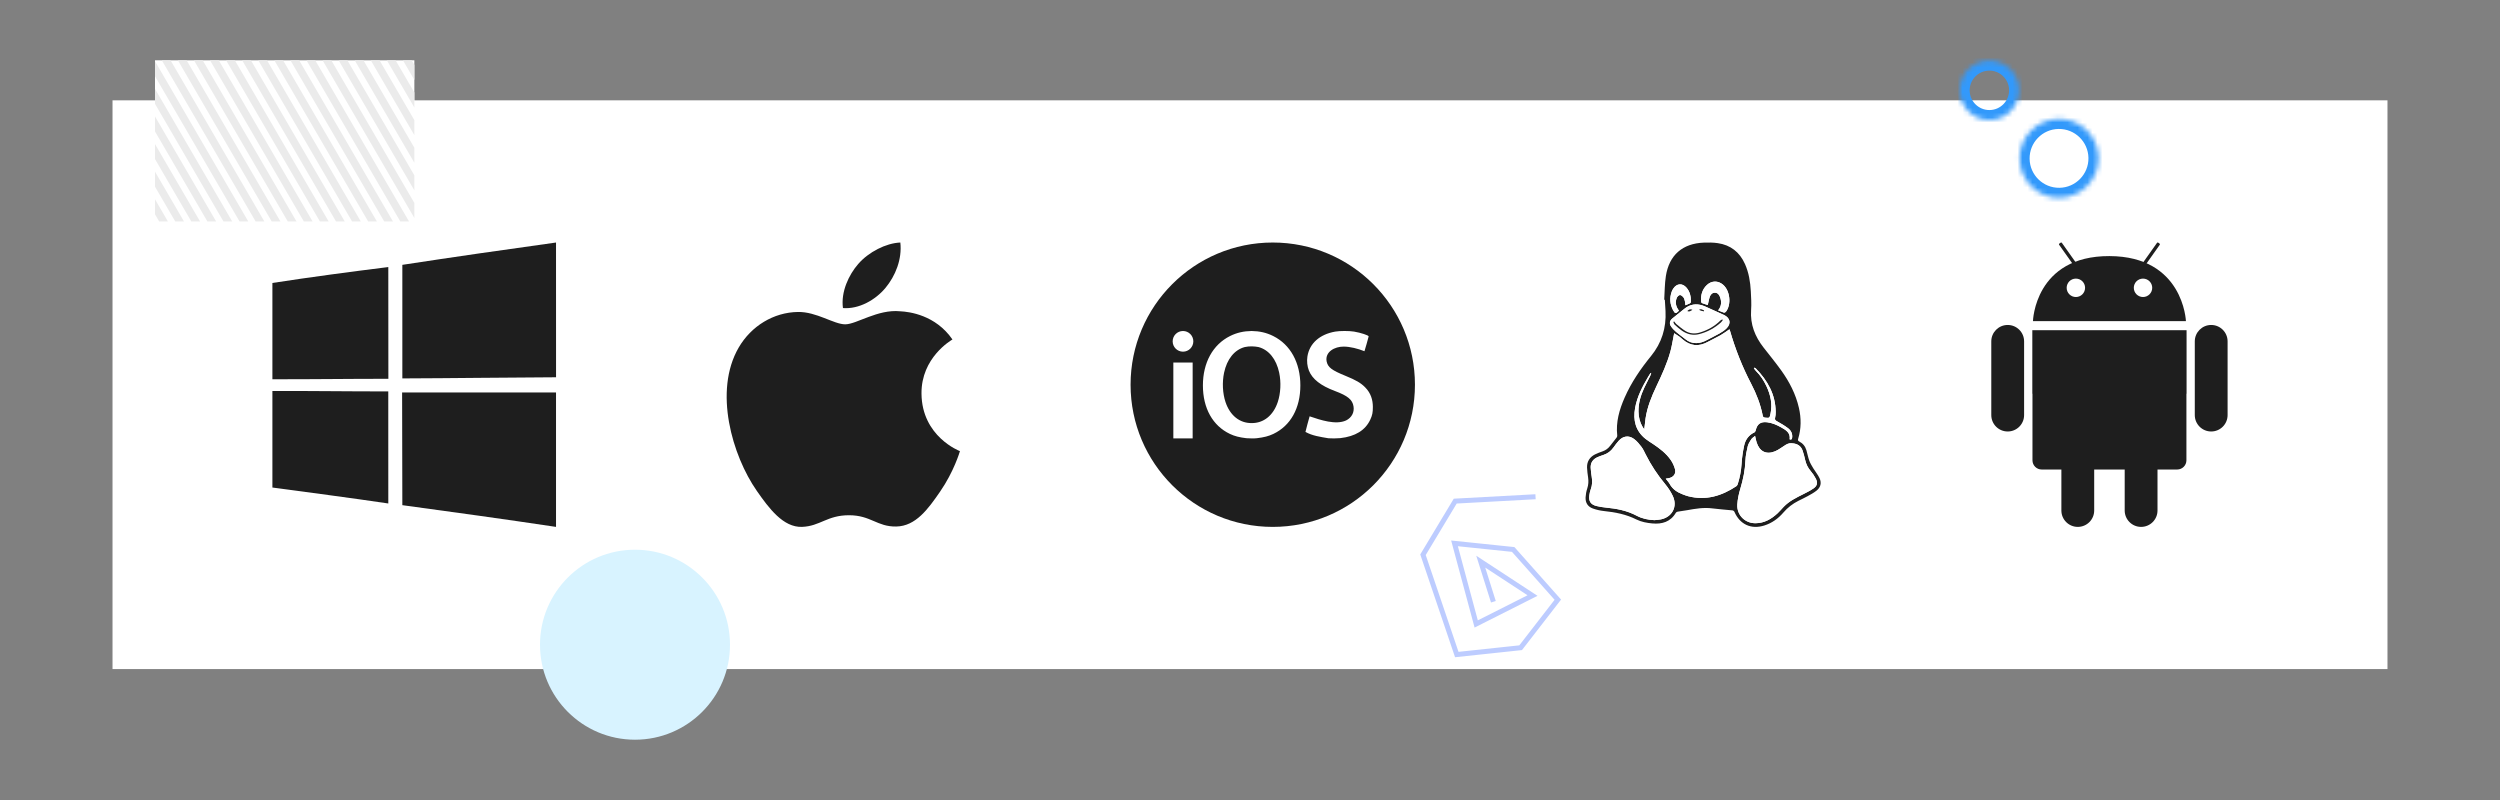 <?xml version="1.0" encoding="UTF-8" standalone="no"?>
<!-- Generator: Gravit.io -->
<svg xmlns="http://www.w3.org/2000/svg" xmlns:xlink="http://www.w3.org/1999/xlink" style="isolation:isolate" viewBox="0 0 500 160" width="500pt" height="160pt"><rect x="0" y="0" width="500" height="160" fill="#808080" stroke="none"/><g><clipPath id="_clipPath_HpZIQ15RcCVGJIP2kx87uuPlsLcOi7RI"><path d=" M 22.504 20.068 L 22.504 133.816 L 477.496 133.816 L 477.496 20.068 L 22.504 20.068 Z " fill="rgb(255,255,255)"/></clipPath><g clip-path="url(#_clipPath_HpZIQ15RcCVGJIP2kx87uuPlsLcOi7RI)"><path d=" M 477.496 133.816 L 22.504 133.816 L 22.504 20.068 L 477.496 20.068 L 477.496 133.816 Z " fill="rgb(255,255,255)"/><path d=" M 406.592 64.226 C 406.592 64.226 406.933 51.171 421.889 51.217 C 436.704 51.262 437.186 64.226 437.186 64.226 L 406.592 64.226 Z " fill="rgb(30,30,30)"/><path d=" M 417.016 57.562 C 417.016 58.579 416.192 59.404 415.175 59.404 C 414.158 59.404 413.333 58.579 413.333 57.562 C 413.333 56.545 414.158 55.721 415.175 55.721 C 416.192 55.721 417.016 56.545 417.016 57.562 Z " fill="rgb(255,255,255)"/><path d=" M 430.444 57.562 C 430.444 58.579 429.618 59.404 428.603 59.404 C 427.586 59.404 426.761 58.579 426.761 57.562 C 426.761 56.545 427.586 55.721 428.603 55.721 C 429.618 55.721 430.444 56.545 430.444 57.562 Z " fill="rgb(255,255,255)"/><path d=" M 414.669 52.972 C 414.722 53.048 414.889 53.024 415.042 52.916 L 415.042 52.916 C 415.192 52.809 415.271 52.659 415.218 52.583 L 412.359 48.55 C 412.305 48.473 412.138 48.498 411.988 48.605 L 411.988 48.605 C 411.835 48.713 411.757 48.862 411.811 48.939 L 414.669 52.972 Z " fill="rgb(30,30,30)"/><path d=" M 429.109 52.972 C 429.054 53.048 428.888 53.024 428.735 52.916 L 428.735 52.916 C 428.585 52.809 428.506 52.659 428.56 52.583 L 431.417 48.55 C 431.473 48.473 431.64 48.498 431.79 48.605 L 431.79 48.605 C 431.942 48.713 432.021 48.862 431.966 48.939 L 429.109 52.972 Z " fill="rgb(30,30,30)"/><path d=" M 437.314 66.043 L 435.44 66.043 L 408.337 66.043 L 406.464 66.043 L 406.464 78.741 L 406.494 78.741 L 406.494 92.059 C 406.494 93.077 407.319 93.903 408.337 93.903 L 435.44 93.903 C 436.458 93.903 437.284 93.077 437.284 92.059 L 437.284 78.741 L 437.314 78.741 L 437.314 66.043 Z " fill="rgb(30,30,30)"/><path d=" M 445.519 83.017 C 445.519 84.829 444.051 86.298 442.239 86.298 L 442.239 86.298 C 440.427 86.298 438.958 84.829 438.958 83.017 L 438.958 68.274 C 438.958 66.462 440.427 64.993 442.239 64.993 L 442.239 64.993 C 444.051 64.993 445.519 66.462 445.519 68.274 L 445.519 83.017 Z " fill="rgb(30,30,30)"/><path d=" M 404.82 83.017 C 404.82 84.829 403.352 86.298 401.539 86.298 L 401.539 86.298 C 399.728 86.298 398.258 84.829 398.258 83.017 L 398.258 68.274 C 398.258 66.462 399.728 64.993 401.539 64.993 L 401.539 64.993 C 403.352 64.993 404.82 66.462 404.82 68.274 L 404.82 83.017 Z " fill="rgb(30,30,30)"/><path d=" M 431.501 102.099 C 431.501 103.91 430.033 105.379 428.219 105.379 L 428.219 105.379 C 426.409 105.379 424.939 103.91 424.939 102.099 L 424.939 87.355 C 424.939 85.543 426.409 84.074 428.219 84.074 L 428.219 84.074 C 430.033 84.074 431.501 85.543 431.501 87.355 L 431.501 102.099 Z " fill="rgb(30,30,30)"/><path d=" M 418.839 102.099 C 418.839 103.91 417.369 105.379 415.558 105.379 L 415.558 105.379 C 413.746 105.379 412.276 103.91 412.276 102.099 L 412.276 87.355 C 412.276 85.543 413.746 84.074 415.558 84.074 L 415.558 84.074 C 417.369 84.074 418.839 85.543 418.839 87.355 L 418.839 102.099 Z " fill="rgb(30,30,30)"/><path d=" M 80.468 52.969 C 90.701 51.403 100.953 49.928 111.205 48.505 C 111.211 57.49 111.205 66.469 111.211 75.454 C 100.966 75.493 90.72 75.649 80.468 75.682 C 80.462 68.106 80.462 60.537 80.468 52.969 L 80.468 52.969 Z " fill="rgb(30,30,30)"/><path d=" M 54.48 56.594 C 62.186 55.405 69.924 54.378 77.661 53.41 C 77.668 60.862 77.668 68.308 77.674 75.76 C 69.943 75.753 62.212 75.87 54.48 75.851 L 54.48 56.594 L 54.48 56.594 Z " fill="rgb(30,30,30)"/><path d=" M 54.48 78.196 C 62.205 78.17 69.93 78.294 77.655 78.281 C 77.655 85.752 77.674 93.224 77.661 100.695 C 69.943 99.552 62.212 98.551 54.48 97.505 L 54.48 78.196 Z " fill="rgb(30,30,30)"/><path d=" M 80.423 78.495 C 90.688 78.495 100.946 78.495 111.205 78.495 C 111.218 87.454 111.205 96.413 111.205 105.379 C 100.972 103.846 90.72 102.423 80.468 101.033 C 80.455 93.522 80.436 86.012 80.423 78.495 Z " fill="rgb(30,30,30)"/><path d=" M 184.299 78.722 C 184.231 71.523 190.22 68.064 190.49 67.897 C 187.122 63.007 181.881 62.338 180.012 62.257 C 175.55 61.809 171.306 64.865 169.043 64.865 C 166.782 64.865 163.286 62.325 159.588 62.394 C 154.722 62.464 150.241 65.2 147.732 69.521 C 142.682 78.227 146.443 91.119 151.366 98.179 C 153.773 101.631 156.64 105.516 160.41 105.376 C 164.039 105.235 165.411 103.048 169.796 103.048 C 174.182 103.048 175.417 105.376 179.253 105.303 C 183.159 105.235 185.632 101.784 188.022 98.32 C 190.786 94.311 191.922 90.43 191.991 90.23 C 191.905 90.191 184.376 87.327 184.299 78.722 Z " fill="rgb(30,30,30)"/><path d=" M 177.089 57.587 C 179.091 55.181 180.437 51.837 180.068 48.505 C 177.188 48.622 173.698 50.412 171.628 52.815 C 169.775 54.944 168.151 58.347 168.59 61.613 C 171.803 61.86 175.087 59.99 177.089 57.587 Z " fill="rgb(30,30,30)"/><path d=" M 337.075 61.05 C 337.418 60.907 337.726 60.796 338.015 60.648 C 338.098 60.606 338.173 60.458 338.175 60.357 C 338.203 59.318 337.994 58.339 337.296 57.534 C 336.466 56.576 335.353 56.666 334.654 57.726 C 334.531 57.913 334.419 58.117 334.345 58.327 C 333.893 59.602 333.975 60.847 334.618 62.04 C 335.007 62.762 335.178 62.774 335.752 62.172 C 335.762 62.162 335.76 62.144 335.764 62.13 C 335.764 62.115 335.771 62.096 335.763 62.085 C 335.722 62.023 335.675 61.964 335.633 61.903 C 335.137 61.178 335.034 60.385 335.347 59.582 C 335.445 59.331 335.757 59.019 335.987 59.005 C 336.221 58.991 336.528 59.269 336.703 59.497 C 336.868 59.71 336.922 60.02 336.988 60.295 C 337.042 60.523 337.045 60.764 337.075 61.05 Z  M 343.627 62.068 C 344.04 62.236 344.395 62.404 344.768 62.517 C 344.878 62.551 345.09 62.469 345.166 62.371 C 346.315 60.889 346.027 58.168 344.607 56.944 C 343.631 56.103 342.352 56.103 341.403 56.978 C 340.432 57.874 340.134 59.032 340.216 60.309 C 340.223 60.42 340.316 60.585 340.41 60.621 C 340.798 60.774 341.201 60.886 341.555 60.999 C 341.695 60.41 341.777 59.844 341.969 59.318 C 342.134 58.865 342.486 58.515 343.028 58.542 C 343.549 58.569 343.831 58.945 343.995 59.384 C 344.342 60.31 344.328 61.211 343.627 62.068 Z  M 339.251 68.621 C 340.042 68.618 340.753 68.361 341.439 67.981 C 342.227 67.544 343.055 67.176 343.834 66.726 C 344.363 66.42 344.906 66.087 345.327 65.654 C 346.264 64.692 346.035 63.607 344.836 63.013 C 344.702 62.946 344.561 62.891 344.423 62.829 C 343.383 62.358 342.342 61.885 341.3 61.416 C 341.052 61.305 340.804 61.194 340.547 61.108 C 339.232 60.672 338.016 60.856 336.923 61.723 C 336.108 62.369 335.3 63.022 334.493 63.679 C 333.979 64.097 333.816 64.637 334.162 65.202 C 334.439 65.652 334.833 66.048 335.236 66.397 C 335.826 66.909 336.485 67.341 337.087 67.84 C 337.721 68.366 338.433 68.626 339.251 68.621 Z  M 351.014 87.185 C 350.71 87.444 350.419 87.605 350.258 87.852 C 349.972 88.288 349.67 88.753 349.549 89.248 C 349.323 90.182 349.126 91.141 349.088 92.097 C 349.012 94.03 348.629 95.885 348.072 97.729 C 347.761 98.761 347.523 99.843 347.462 100.914 C 347.341 103.021 349.011 104.669 351.129 104.644 C 352.873 104.624 354.277 103.802 355.515 102.656 C 355.946 102.258 356.319 101.799 356.726 101.374 C 357.846 100.206 359.274 99.519 360.694 98.811 C 361.38 98.469 362.069 98.116 362.698 97.683 C 363.444 97.169 363.585 96.557 363.168 95.749 C 362.887 95.205 362.54 94.679 362.14 94.216 C 361.579 93.568 361.233 92.842 361.04 92.019 C 360.888 91.374 360.735 90.725 360.514 90.102 C 360.207 89.24 359.542 88.785 358.641 88.681 C 358.387 88.652 358.121 88.624 357.875 88.67 C 357.626 88.716 357.379 88.828 357.16 88.959 C 356.439 89.389 355.776 89.949 355.011 90.263 C 353.24 90.989 351.901 90.298 351.321 88.466 C 351.204 88.095 351.138 87.708 351.014 87.185 Z  M 330.884 104.029 C 331.317 103.979 331.759 103.964 332.183 103.874 C 334.453 103.397 335.547 101.305 334.563 99.208 C 334.169 98.37 333.647 97.566 333.054 96.854 C 331.52 95.012 330.215 93.031 329.137 90.894 C 328.873 90.369 328.63 89.818 328.277 89.355 C 327.845 88.787 327.371 88.21 326.802 87.792 C 325.744 87.013 324.603 87.188 323.73 88.168 C 323.35 88.595 323.008 89.059 322.676 89.525 C 322.166 90.24 321.502 90.725 320.671 90.998 C 320.255 91.135 319.837 91.274 319.443 91.46 C 318.572 91.872 318.093 92.566 318.137 93.547 C 318.164 94.132 318.242 94.718 318.335 95.298 C 318.477 96.178 318.477 97.033 318.145 97.881 C 318.004 98.242 317.932 98.637 317.875 99.023 C 317.694 100.228 318.126 100.906 319.304 101.202 C 319.916 101.356 320.548 101.453 321.176 101.514 C 323.323 101.721 325.404 102.113 327.343 103.147 C 328.426 103.724 329.635 103.983 330.884 104.029 Z  M 333.15 95.735 C 333.455 96.138 333.752 96.447 333.951 96.809 C 334.524 97.85 335.434 98.445 336.502 98.853 C 336.868 98.993 337.235 99.14 337.612 99.238 C 341.157 100.155 344.32 99.206 347.266 97.238 C 347.4 97.148 347.503 96.963 347.553 96.801 C 347.958 95.502 348.228 94.185 348.31 92.813 C 348.384 91.57 348.566 90.322 348.83 89.104 C 349.081 87.943 349.734 87.009 350.87 86.482 C 350.999 86.422 351.107 86.221 351.143 86.066 C 351.428 84.799 352.128 84.296 353.428 84.455 C 354.434 84.579 355.348 84.975 356.22 85.465 C 357.17 85.998 358.122 86.544 357.928 87.869 C 358.278 87.997 358.384 87.828 358.424 87.566 C 358.544 86.748 358.204 86.089 357.586 85.626 C 356.904 85.113 356.157 84.68 355.408 84.263 C 355.088 84.084 354.92 83.947 355.021 83.545 C 355.116 83.169 355.143 82.767 355.139 82.377 C 355.1 78.891 353.519 76.104 351.154 73.681 C 351.085 73.61 350.97 73.584 350.876 73.536 C 350.842 73.573 350.807 73.61 350.773 73.647 C 350.908 73.827 351.025 74.027 351.183 74.184 C 352.076 75.065 352.753 76.095 353.283 77.223 C 354.113 78.984 354.52 80.815 354.099 82.761 C 353.911 83.631 353.904 83.618 353.03 83.53 C 352.749 83.502 352.605 83.42 352.547 83.123 C 352.104 80.87 351.278 78.752 350.217 76.723 C 348.441 73.328 347.048 69.783 345.986 66.103 C 345.956 65.998 345.902 65.899 345.885 65.859 C 345.279 66.27 344.718 66.7 344.111 67.048 C 343.288 67.518 342.418 67.901 341.59 68.362 C 339.742 69.392 338.057 69.229 336.47 67.834 C 336.265 67.655 336.068 67.467 335.848 67.309 C 335.535 67.084 335.205 66.884 334.838 66.644 C 334.807 66.788 334.792 66.857 334.779 66.927 C 334.55 68.048 334.384 69.187 334.083 70.288 C 333.417 72.712 332.359 74.988 331.286 77.252 C 330.311 79.305 329.456 81.394 329.116 83.658 C 329.013 84.352 328.948 85.051 328.851 85.863 C 328.709 85.662 328.619 85.552 328.546 85.431 C 327.971 84.476 327.714 83.43 327.697 82.324 C 327.672 80.642 328.137 79.073 328.845 77.569 C 329.223 76.764 329.646 75.98 330.039 75.181 C 330.124 75.007 330.167 74.812 330.247 74.576 C 330.136 74.617 330.097 74.618 330.084 74.637 C 329.93 74.878 329.774 75.119 329.629 75.366 C 328.479 77.325 327.427 79.326 327.021 81.595 C 326.585 84.03 327.094 86.161 329.102 87.769 C 329.583 88.155 330.121 88.469 330.634 88.814 C 331.954 89.703 333.225 90.661 334.138 91.983 C 334.524 92.54 334.834 93.192 335.003 93.846 C 335.239 94.763 334.674 95.472 333.737 95.638 C 333.576 95.666 333.414 95.691 333.15 95.735 Z  M 332.844 59.946 C 332.946 58.369 332.93 56.774 333.173 55.219 C 333.83 51.008 336.505 48.691 340.785 48.523 C 341.7 48.488 342.633 48.496 343.537 48.626 C 346.117 48.995 347.928 50.425 348.992 52.801 C 349.768 54.536 350.061 56.382 350.163 58.259 C 350.231 59.508 350.308 60.768 350.221 62.013 C 350.022 64.875 350.994 67.31 352.719 69.515 C 353.9 71.023 355.112 72.51 356.232 74.064 C 357.875 76.346 359.155 78.82 359.785 81.587 C 360.255 83.654 360.254 85.718 359.632 87.76 C 359.552 88.023 359.586 88.167 359.844 88.298 C 360.567 88.665 361.047 89.255 361.276 90.028 C 361.483 90.721 361.605 91.443 361.853 92.12 C 362.051 92.66 362.358 93.166 362.658 93.662 C 363.061 94.33 363.582 94.938 363.91 95.638 C 364.361 96.599 364.12 97.487 363.283 98.146 C 362.754 98.561 362.149 98.887 361.557 99.215 C 360.939 99.559 360.292 99.855 359.66 100.176 C 358.516 100.755 357.525 101.521 356.684 102.5 C 355.654 103.699 354.405 104.61 352.881 105.093 C 350.231 105.933 347.978 104.893 346.878 102.357 C 346.822 102.229 346.636 102.09 346.497 102.076 C 345.164 101.933 343.822 101.859 342.494 101.681 C 340.754 101.449 339.066 101.742 337.371 102.048 C 336.764 102.158 336.148 102.225 335.54 102.332 C 335.409 102.355 335.242 102.435 335.18 102.54 C 334.112 104.387 332.388 104.869 330.447 104.686 C 329.381 104.586 328.252 104.381 327.31 103.907 C 325.236 102.863 323.05 102.441 320.785 102.206 C 320.043 102.129 319.292 101.959 318.589 101.708 C 317.56 101.342 317.06 100.557 317.118 99.461 C 317.149 98.866 317.264 98.258 317.451 97.693 C 317.691 96.966 317.728 96.252 317.623 95.508 C 317.529 94.836 317.424 94.161 317.407 93.485 C 317.379 92.303 317.945 91.428 318.984 90.889 C 319.476 90.634 320.01 90.452 320.535 90.266 C 321.153 90.046 321.645 89.681 322.038 89.155 C 322.453 88.599 322.902 88.07 323.321 87.517 C 323.403 87.409 323.464 87.242 323.449 87.112 C 323.145 84.424 323.867 81.935 324.929 79.518 C 326.265 76.482 328.117 73.77 330.204 71.212 C 332.346 68.588 333.274 65.579 333.104 62.214 C 333.066 61.46 333.015 60.707 332.969 59.954 C 332.927 59.952 332.886 59.949 332.844 59.946 Z " fill="rgb(30,30,30)"/><path d=" M 333.15 95.735 C 333.414 95.691 333.576 95.666 333.737 95.638 C 334.674 95.472 335.239 94.763 335.003 93.846 C 334.834 93.192 334.524 92.54 334.138 91.983 C 333.225 90.661 331.954 89.703 330.634 88.814 C 330.121 88.469 329.583 88.155 329.102 87.769 C 327.094 86.161 326.585 84.03 327.021 81.595 C 327.427 79.326 328.479 77.325 329.629 75.366 C 329.774 75.119 329.93 74.878 330.084 74.637 C 330.097 74.618 330.136 74.617 330.247 74.576 C 330.167 74.812 330.124 75.007 330.039 75.181 C 329.646 75.98 329.223 76.764 328.845 77.569 C 328.137 79.073 327.672 80.642 327.697 82.324 C 327.714 83.43 327.971 84.476 328.546 85.431 C 328.619 85.552 328.709 85.662 328.851 85.863 C 328.948 85.051 329.013 84.352 329.116 83.658 C 329.456 81.394 330.311 79.305 331.286 77.252 C 332.359 74.988 333.417 72.712 334.083 70.288 C 334.384 69.187 334.55 68.048 334.779 66.927 C 334.792 66.857 334.807 66.788 334.838 66.644 C 335.205 66.884 335.535 67.084 335.848 67.309 C 336.068 67.467 336.265 67.655 336.47 67.834 C 338.057 69.229 339.742 69.392 341.59 68.362 C 342.418 67.901 343.288 67.518 344.111 67.048 C 344.718 66.7 345.279 66.27 345.885 65.859 C 345.902 65.899 345.956 65.998 345.986 66.103 C 347.048 69.783 348.441 73.328 350.217 76.723 C 351.278 78.752 352.104 80.87 352.547 83.123 C 352.605 83.42 352.749 83.502 353.03 83.53 C 353.904 83.618 353.911 83.631 354.099 82.761 C 354.52 80.815 354.113 78.984 353.283 77.223 C 352.753 76.095 352.076 75.065 351.183 74.184 C 351.025 74.027 350.908 73.827 350.773 73.647 C 350.807 73.61 350.842 73.573 350.876 73.536 C 350.97 73.584 351.085 73.61 351.154 73.681 C 353.519 76.104 355.1 78.891 355.139 82.377 C 355.143 82.767 355.116 83.169 355.021 83.545 C 354.92 83.947 355.088 84.084 355.408 84.263 C 356.157 84.68 356.904 85.113 357.586 85.626 C 358.204 86.089 358.544 86.748 358.424 87.566 C 358.384 87.828 358.278 87.997 357.928 87.869 C 358.122 86.544 357.17 85.998 356.22 85.465 C 355.348 84.975 354.434 84.579 353.428 84.455 C 352.128 84.296 351.428 84.799 351.143 86.066 C 351.107 86.221 350.999 86.422 350.87 86.482 C 349.734 87.009 349.081 87.943 348.83 89.104 C 348.566 90.322 348.384 91.57 348.31 92.813 C 348.228 94.185 347.958 95.502 347.553 96.801 C 347.503 96.963 347.4 97.148 347.266 97.238 C 344.32 99.206 341.157 100.155 337.612 99.238 C 337.235 99.14 336.868 98.993 336.502 98.853 C 335.434 98.445 334.524 97.85 333.951 96.809 C 333.752 96.447 333.455 96.138 333.15 95.735 Z " fill="rgb(255,255,255)"/><path d=" M 330.884 104.029 C 329.635 103.983 328.426 103.724 327.343 103.147 C 325.404 102.113 323.323 101.721 321.176 101.514 C 320.548 101.453 319.916 101.356 319.304 101.202 C 318.126 100.906 317.694 100.228 317.875 99.023 C 317.932 98.637 318.004 98.242 318.145 97.881 C 318.477 97.033 318.477 96.178 318.335 95.298 C 318.242 94.718 318.164 94.132 318.137 93.547 C 318.093 92.566 318.572 91.872 319.443 91.46 C 319.837 91.274 320.255 91.135 320.671 90.998 C 321.502 90.725 322.166 90.24 322.676 89.525 C 323.008 89.059 323.35 88.595 323.73 88.168 C 324.603 87.188 325.744 87.013 326.802 87.792 C 327.371 88.21 327.845 88.787 328.277 89.355 C 328.63 89.818 328.873 90.369 329.137 90.894 C 330.215 93.031 331.52 95.012 333.054 96.854 C 333.647 97.566 334.169 98.37 334.563 99.208 C 335.547 101.305 334.453 103.397 332.183 103.874 C 331.759 103.964 331.317 103.979 330.884 104.029 Z " fill="rgb(255,255,255)"/><path d=" M 351.014 87.185 C 351.138 87.708 351.204 88.095 351.321 88.466 C 351.901 90.298 353.24 90.989 355.011 90.263 C 355.776 89.949 356.439 89.389 357.16 88.959 C 357.379 88.828 357.626 88.716 357.875 88.67 C 358.121 88.624 358.387 88.652 358.641 88.681 C 359.542 88.785 360.207 89.24 360.514 90.102 C 360.735 90.725 360.888 91.374 361.04 92.019 C 361.233 92.842 361.579 93.568 362.14 94.216 C 362.54 94.679 362.887 95.205 363.168 95.749 C 363.585 96.557 363.444 97.169 362.698 97.683 C 362.069 98.116 361.38 98.469 360.694 98.811 C 359.274 99.519 357.846 100.206 356.726 101.374 C 356.319 101.799 355.946 102.258 355.515 102.656 C 354.277 103.802 352.873 104.624 351.129 104.644 C 349.011 104.669 347.341 103.021 347.462 100.914 C 347.523 99.843 347.761 98.761 348.072 97.729 C 348.629 95.885 349.012 94.03 349.088 92.097 C 349.126 91.141 349.323 90.182 349.549 89.248 C 349.67 88.753 349.972 88.288 350.258 87.852 C 350.419 87.605 350.71 87.444 351.014 87.185 Z " fill="rgb(255,255,255)"/><path d=" M 337.461 62.209 C 337.944 62.437 338.189 62.105 338.481 61.966 C 338.109 61.773 337.803 61.851 337.461 62.209 Z  M 339.797 61.959 C 340.025 62.064 340.111 62.12 340.207 62.146 C 340.397 62.196 340.591 62.23 340.785 62.271 C 340.795 62.206 340.83 62.089 340.814 62.082 C 340.616 61.99 340.415 61.898 340.206 61.842 C 340.126 61.821 340.023 61.891 339.797 61.959 Z  M 334.846 64.294 C 334.783 64.324 334.722 64.354 334.66 64.385 C 334.748 64.568 334.791 64.8 334.931 64.927 C 335.396 65.353 335.871 65.777 336.388 66.136 C 337.426 66.856 338.588 67.143 339.826 66.826 C 341.471 66.406 342.933 65.611 344.199 64.473 C 344.343 64.344 344.439 64.163 344.559 64.006 C 344.527 63.968 344.494 63.93 344.462 63.893 C 344.346 63.951 344.205 63.985 344.117 64.072 C 342.934 65.267 341.51 66.052 339.912 66.524 C 338.929 66.814 337.948 66.725 337.073 66.193 C 336.436 65.805 335.866 65.303 335.283 64.831 C 335.107 64.689 334.989 64.475 334.846 64.294 Z  M 339.251 68.621 C 338.433 68.626 337.721 68.366 337.087 67.84 C 336.485 67.341 335.826 66.909 335.236 66.397 C 334.833 66.048 334.439 65.652 334.162 65.202 C 333.816 64.637 333.979 64.097 334.493 63.679 C 335.3 63.022 336.108 62.369 336.923 61.723 C 338.016 60.856 339.232 60.672 340.547 61.108 C 340.804 61.194 341.052 61.305 341.3 61.416 C 342.342 61.885 343.383 62.358 344.423 62.829 C 344.561 62.891 344.702 62.946 344.836 63.013 C 346.035 63.607 346.264 64.692 345.327 65.654 C 344.906 66.087 344.363 66.42 343.834 66.726 C 343.055 67.176 342.227 67.544 341.439 67.981 C 340.753 68.361 340.042 68.618 339.251 68.621 Z " fill="rgb(255,255,255)"/><path d=" M 343.627 62.068 C 344.328 61.211 344.342 60.31 343.995 59.384 C 343.831 58.945 343.549 58.569 343.028 58.542 C 342.486 58.515 342.134 58.865 341.969 59.318 C 341.777 59.844 341.695 60.41 341.555 60.999 C 341.201 60.886 340.798 60.774 340.41 60.621 C 340.316 60.585 340.223 60.42 340.216 60.309 C 340.134 59.032 340.432 57.874 341.403 56.978 C 342.352 56.103 343.631 56.103 344.607 56.944 C 346.027 58.168 346.315 60.889 345.166 62.371 C 345.09 62.469 344.878 62.551 344.768 62.517 C 344.395 62.404 344.04 62.236 343.627 62.068 Z " fill="rgb(255,255,255)"/><path d=" M 337.075 61.05 C 337.045 60.764 337.042 60.523 336.988 60.295 C 336.922 60.02 336.868 59.71 336.703 59.497 C 336.528 59.269 336.221 58.991 335.987 59.005 C 335.757 59.019 335.445 59.331 335.347 59.582 C 335.034 60.385 335.137 61.178 335.633 61.903 C 335.675 61.964 335.722 62.023 335.763 62.085 C 335.771 62.096 335.764 62.115 335.765 62.13 C 335.76 62.144 335.762 62.162 335.752 62.172 C 335.178 62.774 335.007 62.762 334.618 62.04 C 333.975 60.847 333.893 59.602 334.345 58.327 C 334.419 58.117 334.531 57.913 334.654 57.726 C 335.353 56.666 336.466 56.576 337.296 57.534 C 337.994 58.339 338.203 59.318 338.175 60.357 C 338.173 60.458 338.098 60.606 338.015 60.648 C 337.726 60.796 337.418 60.907 337.075 61.05 Z " fill="rgb(255,255,255)"/><path d=" M 334.846 64.294 C 334.989 64.475 335.107 64.689 335.283 64.831 C 335.866 65.303 336.436 65.805 337.073 66.193 C 337.948 66.725 338.929 66.814 339.912 66.524 C 341.51 66.052 342.934 65.267 344.117 64.072 C 344.205 63.985 344.346 63.951 344.462 63.893 C 344.494 63.93 344.527 63.968 344.559 64.006 C 344.439 64.163 344.343 64.344 344.199 64.473 C 342.933 65.611 341.471 66.406 339.826 66.826 C 338.588 67.143 337.426 66.856 336.388 66.136 C 335.871 65.777 335.396 65.353 334.931 64.927 C 334.791 64.8 334.748 64.568 334.66 64.385 C 334.722 64.354 334.783 64.324 334.846 64.294 Z " fill="rgb(30,30,30)"/><path d=" M 339.797 61.959 C 340.023 61.891 340.126 61.821 340.206 61.842 C 340.415 61.898 340.616 61.99 340.814 62.082 C 340.83 62.089 340.795 62.206 340.785 62.271 C 340.591 62.23 340.397 62.196 340.207 62.146 C 340.111 62.12 340.025 62.064 339.797 61.959 Z " fill="rgb(30,30,30)"/><path d=" M 337.461 62.209 C 337.803 61.851 338.109 61.773 338.481 61.966 C 338.189 62.105 337.944 62.437 337.461 62.209 Z " fill="rgb(30,30,30)"/><path d=" M 254.552 48.505 L 254.552 48.505 C 270.257 48.505 282.989 61.237 282.989 76.942 L 282.989 76.942 C 282.989 92.647 270.257 105.379 254.552 105.379 L 254.552 105.379 C 238.847 105.379 226.115 92.647 226.115 76.942 L 226.115 76.942 C 226.115 61.237 238.847 48.505 254.552 48.505 Z " fill="rgb(30,30,30)"/><path d=" M 265.688 87.653 C 264.034 87.37 262.442 87.15 261.092 86.383 C 261.073 86.367 261.889 83.32 261.925 83.265 C 264.097 84.003 267.153 85.037 269.214 84.089 C 270.338 83.527 270.891 82.488 270.706 81.289 C 270.496 79.941 269.562 79.164 267.001 78.206 C 264.142 77.138 262.468 75.825 261.783 74.118 C 261.446 73.278 261.335 72.209 261.486 71.275 C 261.907 68.679 263.93 66.872 267.035 66.32 C 267.934 66.16 269.857 66.159 270.803 66.317 C 272.167 66.545 273.731 67.061 273.731 67.283 C 273.731 67.364 272.933 70.182 272.892 70.244 C 271.543 69.71 270.031 69.329 268.751 69.32 C 266.941 69.298 264.977 70.373 265.323 72.271 C 265.569 73.461 266.327 74.042 269.122 75.177 C 271.181 76.014 272.168 76.592 273.015 77.451 C 274.191 78.626 274.563 80.004 274.572 81.37 C 274.575 82.508 274.468 83.038 274.062 83.917 C 273.076 86.05 271.071 87.287 268.046 87.628 C 267.48 87.691 266.147 87.705 265.69 87.653 L 265.688 87.653 Z  M 234.668 72.507 L 234.668 87.685 L 238.53 87.685 L 238.53 72.507 L 234.668 72.507 Z  M 236.599 66.201 C 235.457 66.201 234.533 67.126 234.533 68.268 C 234.533 69.409 235.457 70.334 236.599 70.334 C 237.74 70.334 238.666 69.409 238.666 68.268 L 238.666 68.268 C 238.666 67.126 237.74 66.201 236.599 66.201 Z  M 251.697 69.409 C 253.765 69.96 255.265 71.825 255.839 74.546 C 256.244 76.457 256.133 78.665 255.555 80.404 C 254.655 83.112 252.702 84.642 250.326 84.617 C 247.953 84.641 245.998 83.112 245.099 80.404 C 244.521 78.665 244.41 76.457 244.814 74.546 C 245.389 71.825 246.889 69.96 248.957 69.409 C 249.894 69.21 250.828 69.246 251.697 69.409 L 251.697 69.409 Z  M 250.326 66.201 C 248.733 66.222 247.361 66.534 246.012 67.206 C 242.569 68.921 240.581 72.533 240.581 77.084 C 240.581 81.645 242.537 85.15 245.992 86.789 C 246.925 87.232 247.86 87.473 249.281 87.642 C 250 87.671 250.672 87.722 251.373 87.642 C 252.793 87.473 253.729 87.232 254.661 86.789 C 258.117 85.15 260.072 81.645 260.072 77.084 C 260.072 72.533 258.084 68.921 254.642 67.206 C 253.293 66.534 251.921 66.222 250.326 66.201 L 250.326 66.201 Z " fill="rgb(255,255,255)"/></g></g><circle vector-effect="non-scaling-stroke" cx="127" cy="128.942" r="19" fill="rgb(216,243,255)"/><path d=" M 298.527 119.874 L 296.15 112.331 L 306.503 119.109 L 295.241 124.792 L 290.902 108.673 L 302.639 109.893 L 311.566 119.936 L 304.127 129.544 L 291.356 130.908 L 284.599 110.947 L 291.046 100.222 L 306.607 99.375" fill="none" vector-effect="non-scaling-stroke" stroke-width="1" stroke="rgb(189,204,255)" stroke-linejoin="miter" stroke-linecap="square" stroke-miterlimit="3"/><mask id="_mask_IHSbu57Y5RZ3Z3YqsvfZVfzgq8YzJFPX"><path d=" M 397.97 24.009 C 394.691 24.061 391.987 21.441 391.935 18.161 C 391.883 14.882 394.503 12.178 397.782 12.126 C 401.061 12.074 403.765 14.694 403.817 17.973 C 403.869 21.252 401.249 23.957 397.97 24.009 Z " fill="white" stroke="none"/></mask><path d=" M 397.97 24.009 C 394.691 24.061 391.987 21.441 391.935 18.161 C 391.883 14.882 394.503 12.178 397.782 12.126 C 401.061 12.074 403.765 14.694 403.817 17.973 C 403.869 21.252 401.249 23.957 397.97 24.009 Z " fill="none"/><path d=" M 397.97 24.009 C 394.691 24.061 391.987 21.441 391.935 18.161 C 391.883 14.882 394.503 12.178 397.782 12.126 C 401.061 12.074 403.765 14.694 403.817 17.973 C 403.869 21.252 401.249 23.957 397.97 24.009 Z " fill="none" mask="url(#_mask_IHSbu57Y5RZ3Z3YqsvfZVfzgq8YzJFPX)" vector-effect="non-scaling-stroke" stroke-width="4" stroke="rgb(50,153,251)" stroke-linejoin="miter" stroke-linecap="square" stroke-miterlimit="3"/><mask id="_mask_XFaOx9Cz4b3E4dqBCDiwyfVSPm9Z59Xf"><path d=" M 411.929 39.558 C 407.578 39.627 403.99 36.151 403.921 31.8 C 403.852 27.449 407.328 23.86 411.679 23.791 C 416.03 23.722 419.619 27.199 419.688 31.55 C 419.757 35.901 416.28 39.489 411.929 39.558 Z " fill="white" stroke="none"/></mask><path d=" M 411.929 39.558 C 407.578 39.627 403.99 36.151 403.921 31.8 C 403.852 27.449 407.328 23.86 411.679 23.791 C 416.03 23.722 419.619 27.199 419.688 31.55 C 419.757 35.901 416.28 39.489 411.929 39.558 Z " fill="none"/><path d=" M 411.929 39.558 C 407.578 39.627 403.99 36.151 403.921 31.8 C 403.852 27.449 407.328 23.86 411.679 23.791 C 416.03 23.722 419.619 27.199 419.688 31.55 C 419.757 35.901 416.28 39.489 411.929 39.558 Z " fill="none" mask="url(#_mask_XFaOx9Cz4b3E4dqBCDiwyfVSPm9Z59Xf)" vector-effect="non-scaling-stroke" stroke-width="4" stroke="rgb(50,153,251)" stroke-linejoin="miter" stroke-linecap="square" stroke-miterlimit="3"/><rect x="31" y="12.058" width="51.872" height="32.231" transform="matrix(1,0,0,1,0,0)" fill="rgb(255,255,255)"/><clipPath id="_clipPath_f2u5KFuT2yWerdUZE2iQVspWXQLDZKKb"><rect x="31" y="12.058" width="51.872" height="32.231" transform="matrix(1,0,0,1,0,0)" fill="rgb(255,255,255)"/></clipPath><g clip-path="url(#_clipPath_f2u5KFuT2yWerdUZE2iQVspWXQLDZKKb)"><rect x="89.711" y="-9.757" width="1.51" height="63.409" transform="matrix(0.864,-0.503,0.503,0.864,1.25,48.525)" fill="rgb(235,235,235)"/><rect x="86.938" y="-8.997" width="1.51" height="63.409" transform="matrix(0.864,-0.503,0.503,0.864,0.491,47.232)" fill="rgb(235,235,235)"/><rect x="84.165" y="-8.237" width="1.51" height="63.409" transform="matrix(0.864,-0.503,0.503,0.864,-0.269,45.939)" fill="rgb(235,235,235)"/><rect x="81.392" y="-7.477" width="1.51" height="63.409" transform="matrix(0.864,-0.503,0.503,0.864,-1.029,44.647)" fill="rgb(235,235,235)"/><rect x="78.618" y="-6.717" width="1.51" height="63.409" transform="matrix(0.864,-0.503,0.503,0.864,-1.788,43.354)" fill="rgb(235,235,235)"/><rect x="75.845" y="-5.957" width="1.51" height="63.409" transform="matrix(0.864,-0.503,0.503,0.864,-2.548,42.061)" fill="rgb(235,235,235)"/><rect x="73.072" y="-5.197" width="1.51" height="63.409" transform="matrix(0.864,-0.503,0.503,0.864,-3.307,40.768)" fill="rgb(235,235,235)"/><rect x="70.299" y="-4.437" width="1.51" height="63.409" transform="matrix(0.864,-0.503,0.503,0.864,-4.067,39.476)" fill="rgb(235,235,235)"/><rect x="67.526" y="-3.677" width="1.51" height="63.409" transform="matrix(0.864,-0.503,0.503,0.864,-4.827,38.183)" fill="rgb(235,235,235)"/><rect x="64.753" y="-2.917" width="1.51" height="63.409" transform="matrix(0.864,-0.503,0.503,0.864,-5.586,36.89)" fill="rgb(235,235,235)"/><rect x="61.98" y="-2.157" width="1.51" height="63.409" transform="matrix(0.864,-0.503,0.503,0.864,-6.346,35.598)" fill="rgb(235,235,235)"/><rect x="59.206" y="-1.397" width="1.51" height="63.409" transform="matrix(0.864,-0.503,0.503,0.864,-7.105,34.305)" fill="rgb(235,235,235)"/><rect x="56.433" y="-0.637" width="1.51" height="63.409" transform="matrix(0.864,-0.503,0.503,0.864,-7.865,33.012)" fill="rgb(235,235,235)"/><rect x="53.66" y="0.123" width="1.51" height="63.409" transform="matrix(0.864,-0.503,0.503,0.864,-8.625,31.72)" fill="rgb(235,235,235)"/><rect x="50.887" y="0.883" width="1.51" height="63.409" transform="matrix(0.864,-0.503,0.503,0.864,-9.384,30.427)" fill="rgb(235,235,235)"/><rect x="48.114" y="1.643" width="1.51" height="63.409" transform="matrix(0.864,-0.503,0.503,0.864,-10.144,29.134)" fill="rgb(235,235,235)"/><rect x="45.341" y="2.403" width="1.51" height="63.409" transform="matrix(0.864,-0.503,0.503,0.864,-10.903,27.842)" fill="rgb(235,235,235)"/><rect x="42.567" y="3.163" width="1.51" height="63.409" transform="matrix(0.864,-0.503,0.503,0.864,-11.663,26.549)" fill="rgb(235,235,235)"/><rect x="39.794" y="3.923" width="1.51" height="63.409" transform="matrix(0.864,-0.503,0.503,0.864,-12.423,25.256)" fill="rgb(235,235,235)"/><rect x="37.021" y="4.683" width="1.51" height="63.409" transform="matrix(0.864,-0.503,0.503,0.864,-13.182,23.963)" fill="rgb(235,235,235)"/><rect x="34.248" y="5.443" width="1.51" height="63.409" transform="matrix(0.864,-0.503,0.503,0.864,-13.942,22.671)" fill="rgb(235,235,235)"/><rect x="31.475" y="6.203" width="1.51" height="63.409" transform="matrix(0.864,-0.503,0.503,0.864,-14.701,21.378)" fill="rgb(235,235,235)"/><rect x="28.702" y="6.963" width="1.51" height="63.409" transform="matrix(0.864,-0.503,0.503,0.864,-15.461,20.085)" fill="rgb(235,235,235)"/></g></svg>